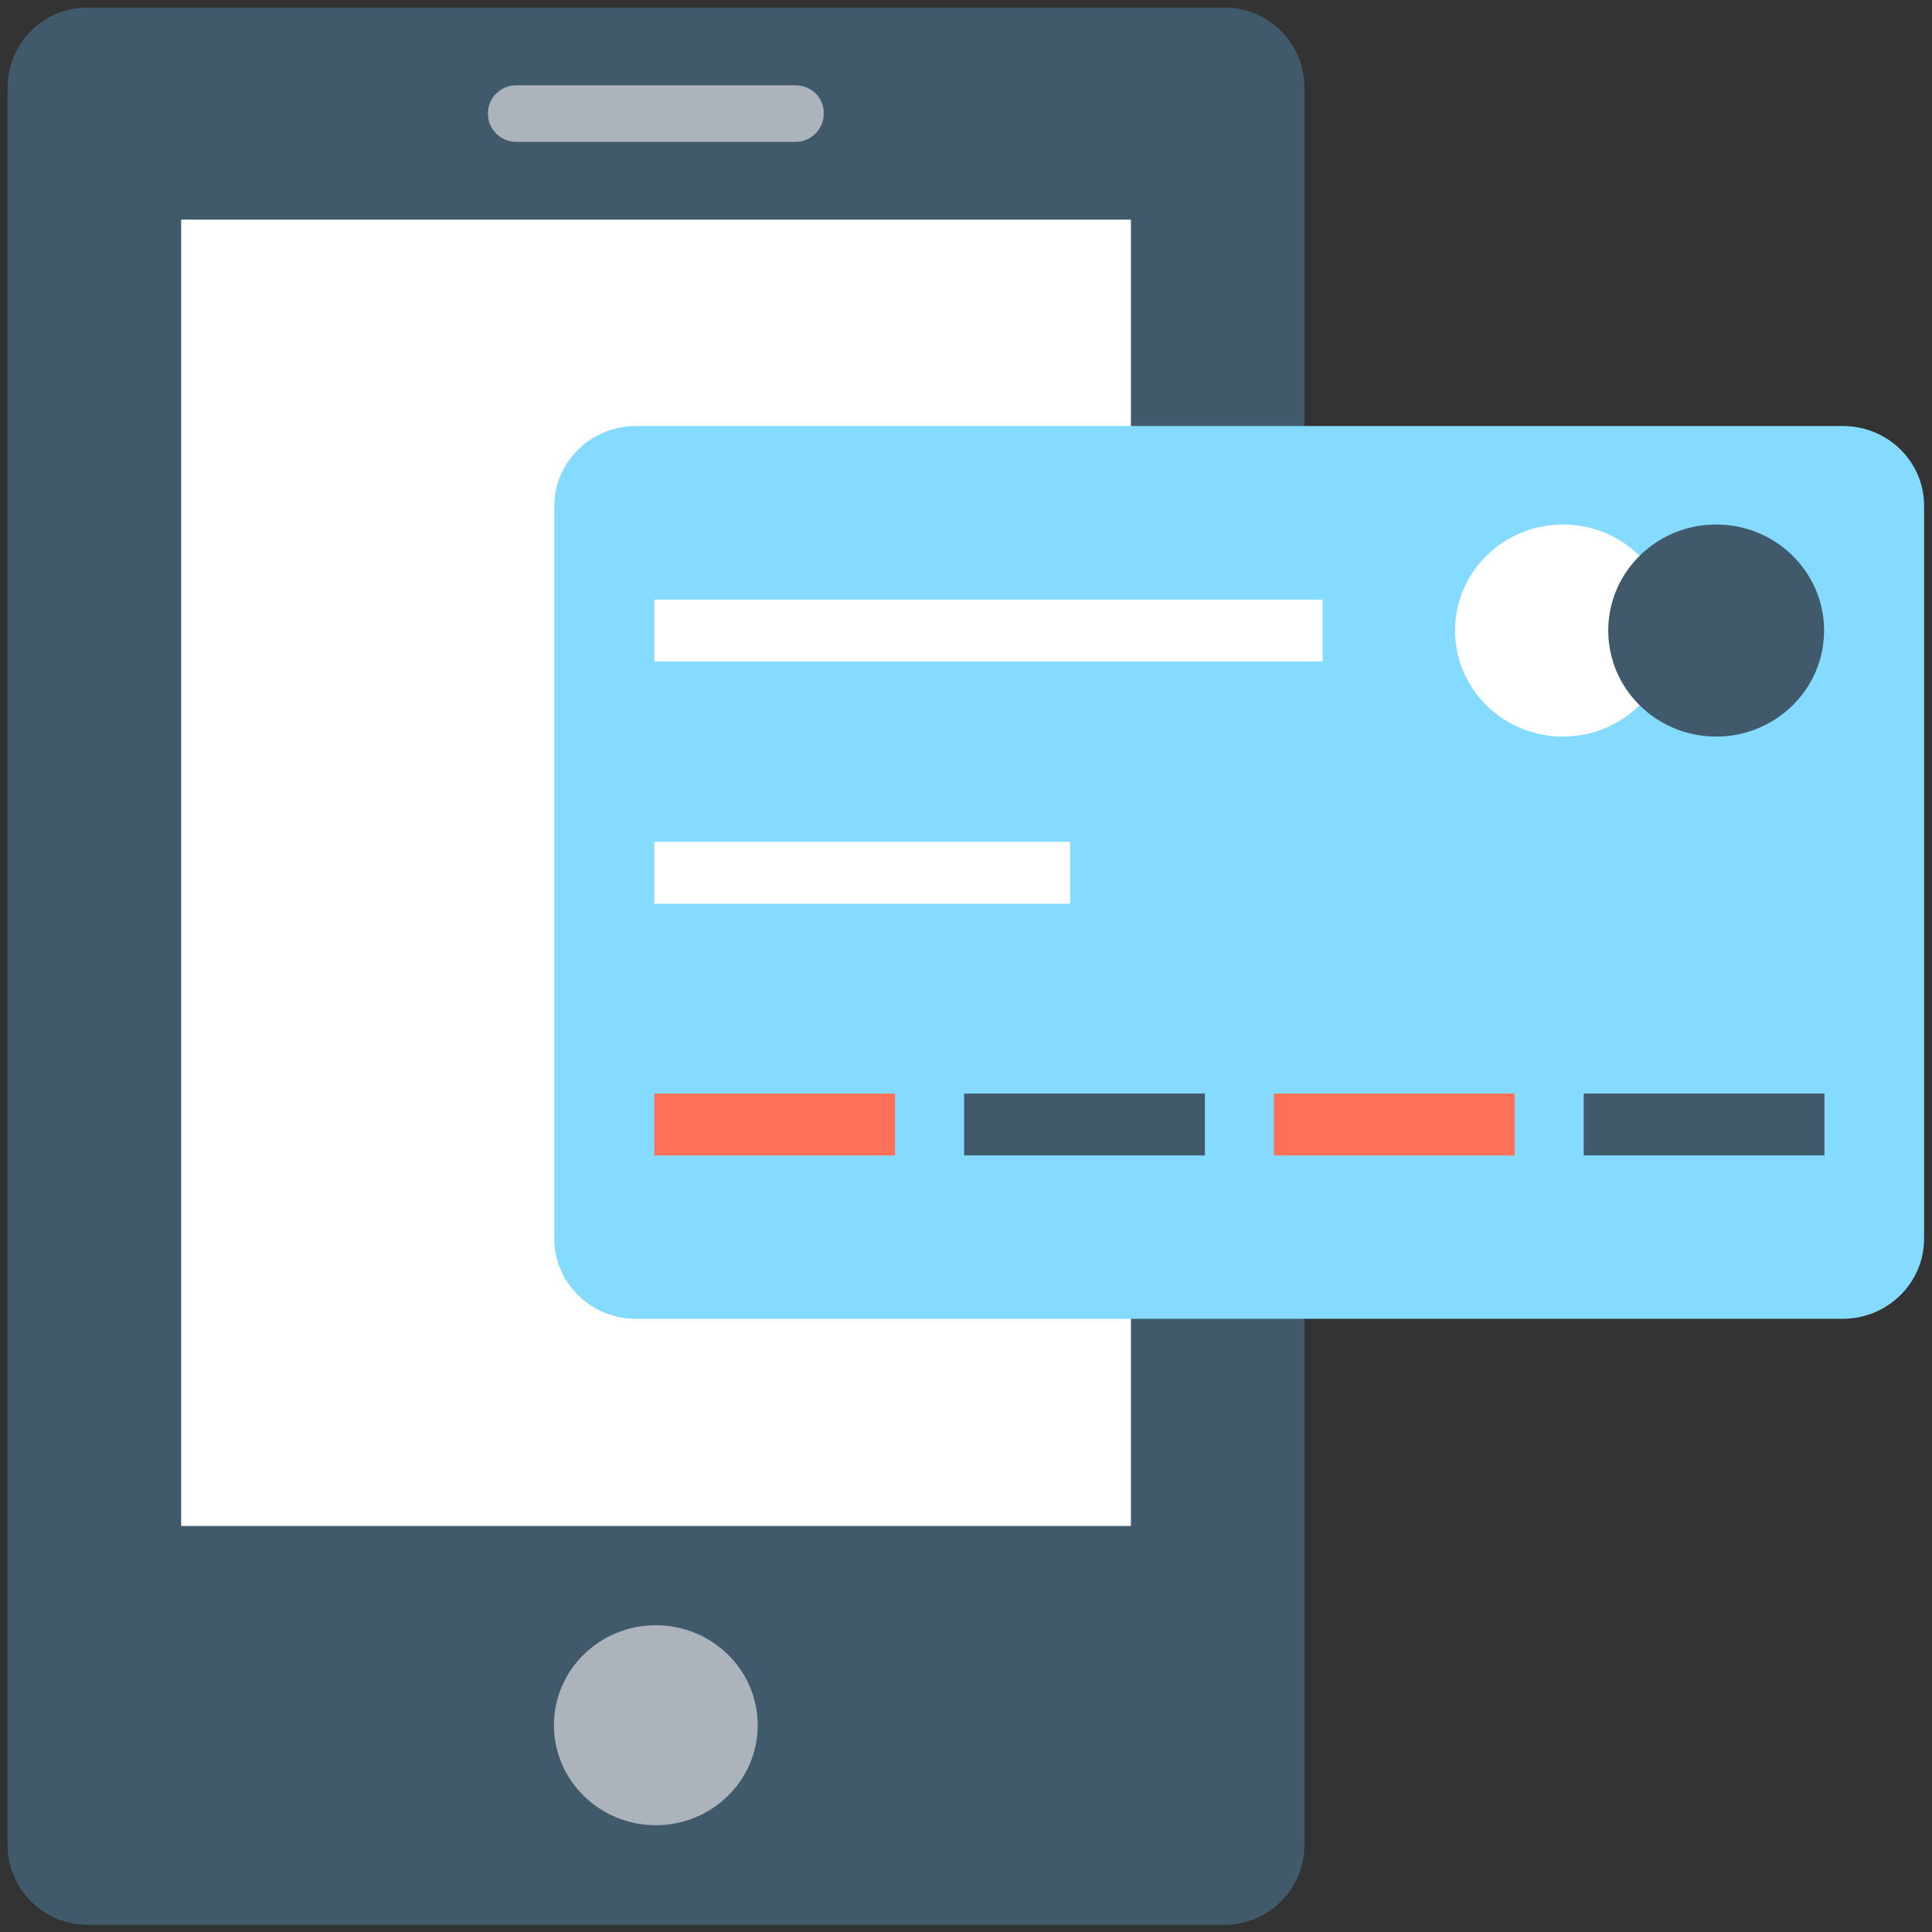 <?xml version="1.0" encoding="utf-8"?>
<!-- Generator: Adobe Illustrator 18.0.0, SVG Export Plug-In . SVG Version: 6.00 Build 0)  -->
<!DOCTYPE svg PUBLIC "-//W3C//DTD SVG 1.1//EN" "http://www.w3.org/Graphics/SVG/1.1/DTD/svg11.dtd">
<svg version="1.1" id="Layer_1" xmlns="http://www.w3.org/2000/svg" xmlns:xlink="http://www.w3.org/1999/xlink" x="0px" y="0px"
	 viewBox="0 0 512 512" enable-background="new 0 0 512 512" xml:space="preserve">
<rect x="0" y="0" width="512" height="512" fill="#333333" stroke="none"/>
<g>
	<path fill="#40596B" d="M324.5,2H23.2C11.5,2,2,11.5,2,23.2v465.7c0,11.7,9.5,21.2,21.2,21.2h301.3c11.7,0,21.2-9.5,21.2-21.2V23.2
		C345.7,11.5,336.2,2,324.5,2z"/>
	<rect x="48" y="58.2" fill="#FFFFFF" width="251.7" height="346.2"/>
	<path fill="#ACB3BA" d="M210.8,22.6h-74c-4.2,0-7.5,3.4-7.5,7.5v0c0,4.2,3.4,7.5,7.5,7.5h74c4.2,0,7.5-3.4,7.5-7.5v0
		C218.4,25.9,215,22.6,210.8,22.6z"/>
	<ellipse fill="#ACB3BA" cx="173.8" cy="457.2" rx="27" ry="26.5"/>
	<path fill="#84DBFF" d="M488.4,112.9H168.5c-11.9,0-21.6,9.5-21.6,21.2v194.2c0,11.7,9.7,21.2,21.6,21.2h319.8
		c11.9,0,21.6-9.5,21.6-21.2V134.2C510,122.4,500.3,112.9,488.4,112.9z"/>
	<ellipse fill="#FFFFFF" cx="414.2" cy="167.1" rx="28.6" ry="28.1"/>
	<ellipse fill="#40596B" cx="454.8" cy="167.1" rx="28.6" ry="28.1"/>
	<rect x="173.4" y="158.9" fill="#FFFFFF" width="177.1" height="16.4"/>
	<rect x="173.4" y="223.1" fill="#FFFFFF" width="110.2" height="16.4"/>
	<rect x="173.4" y="289.8" fill="#FF7058" width="63.8" height="16.4"/>
	<rect x="255.5" y="289.8" fill="#40596B" width="63.8" height="16.4"/>
	<rect x="337.6" y="289.8" fill="#FF7058" width="63.8" height="16.4"/>
	<rect x="419.7" y="289.8" fill="#40596B" width="63.8" height="16.4"/>
</g>
</svg>
